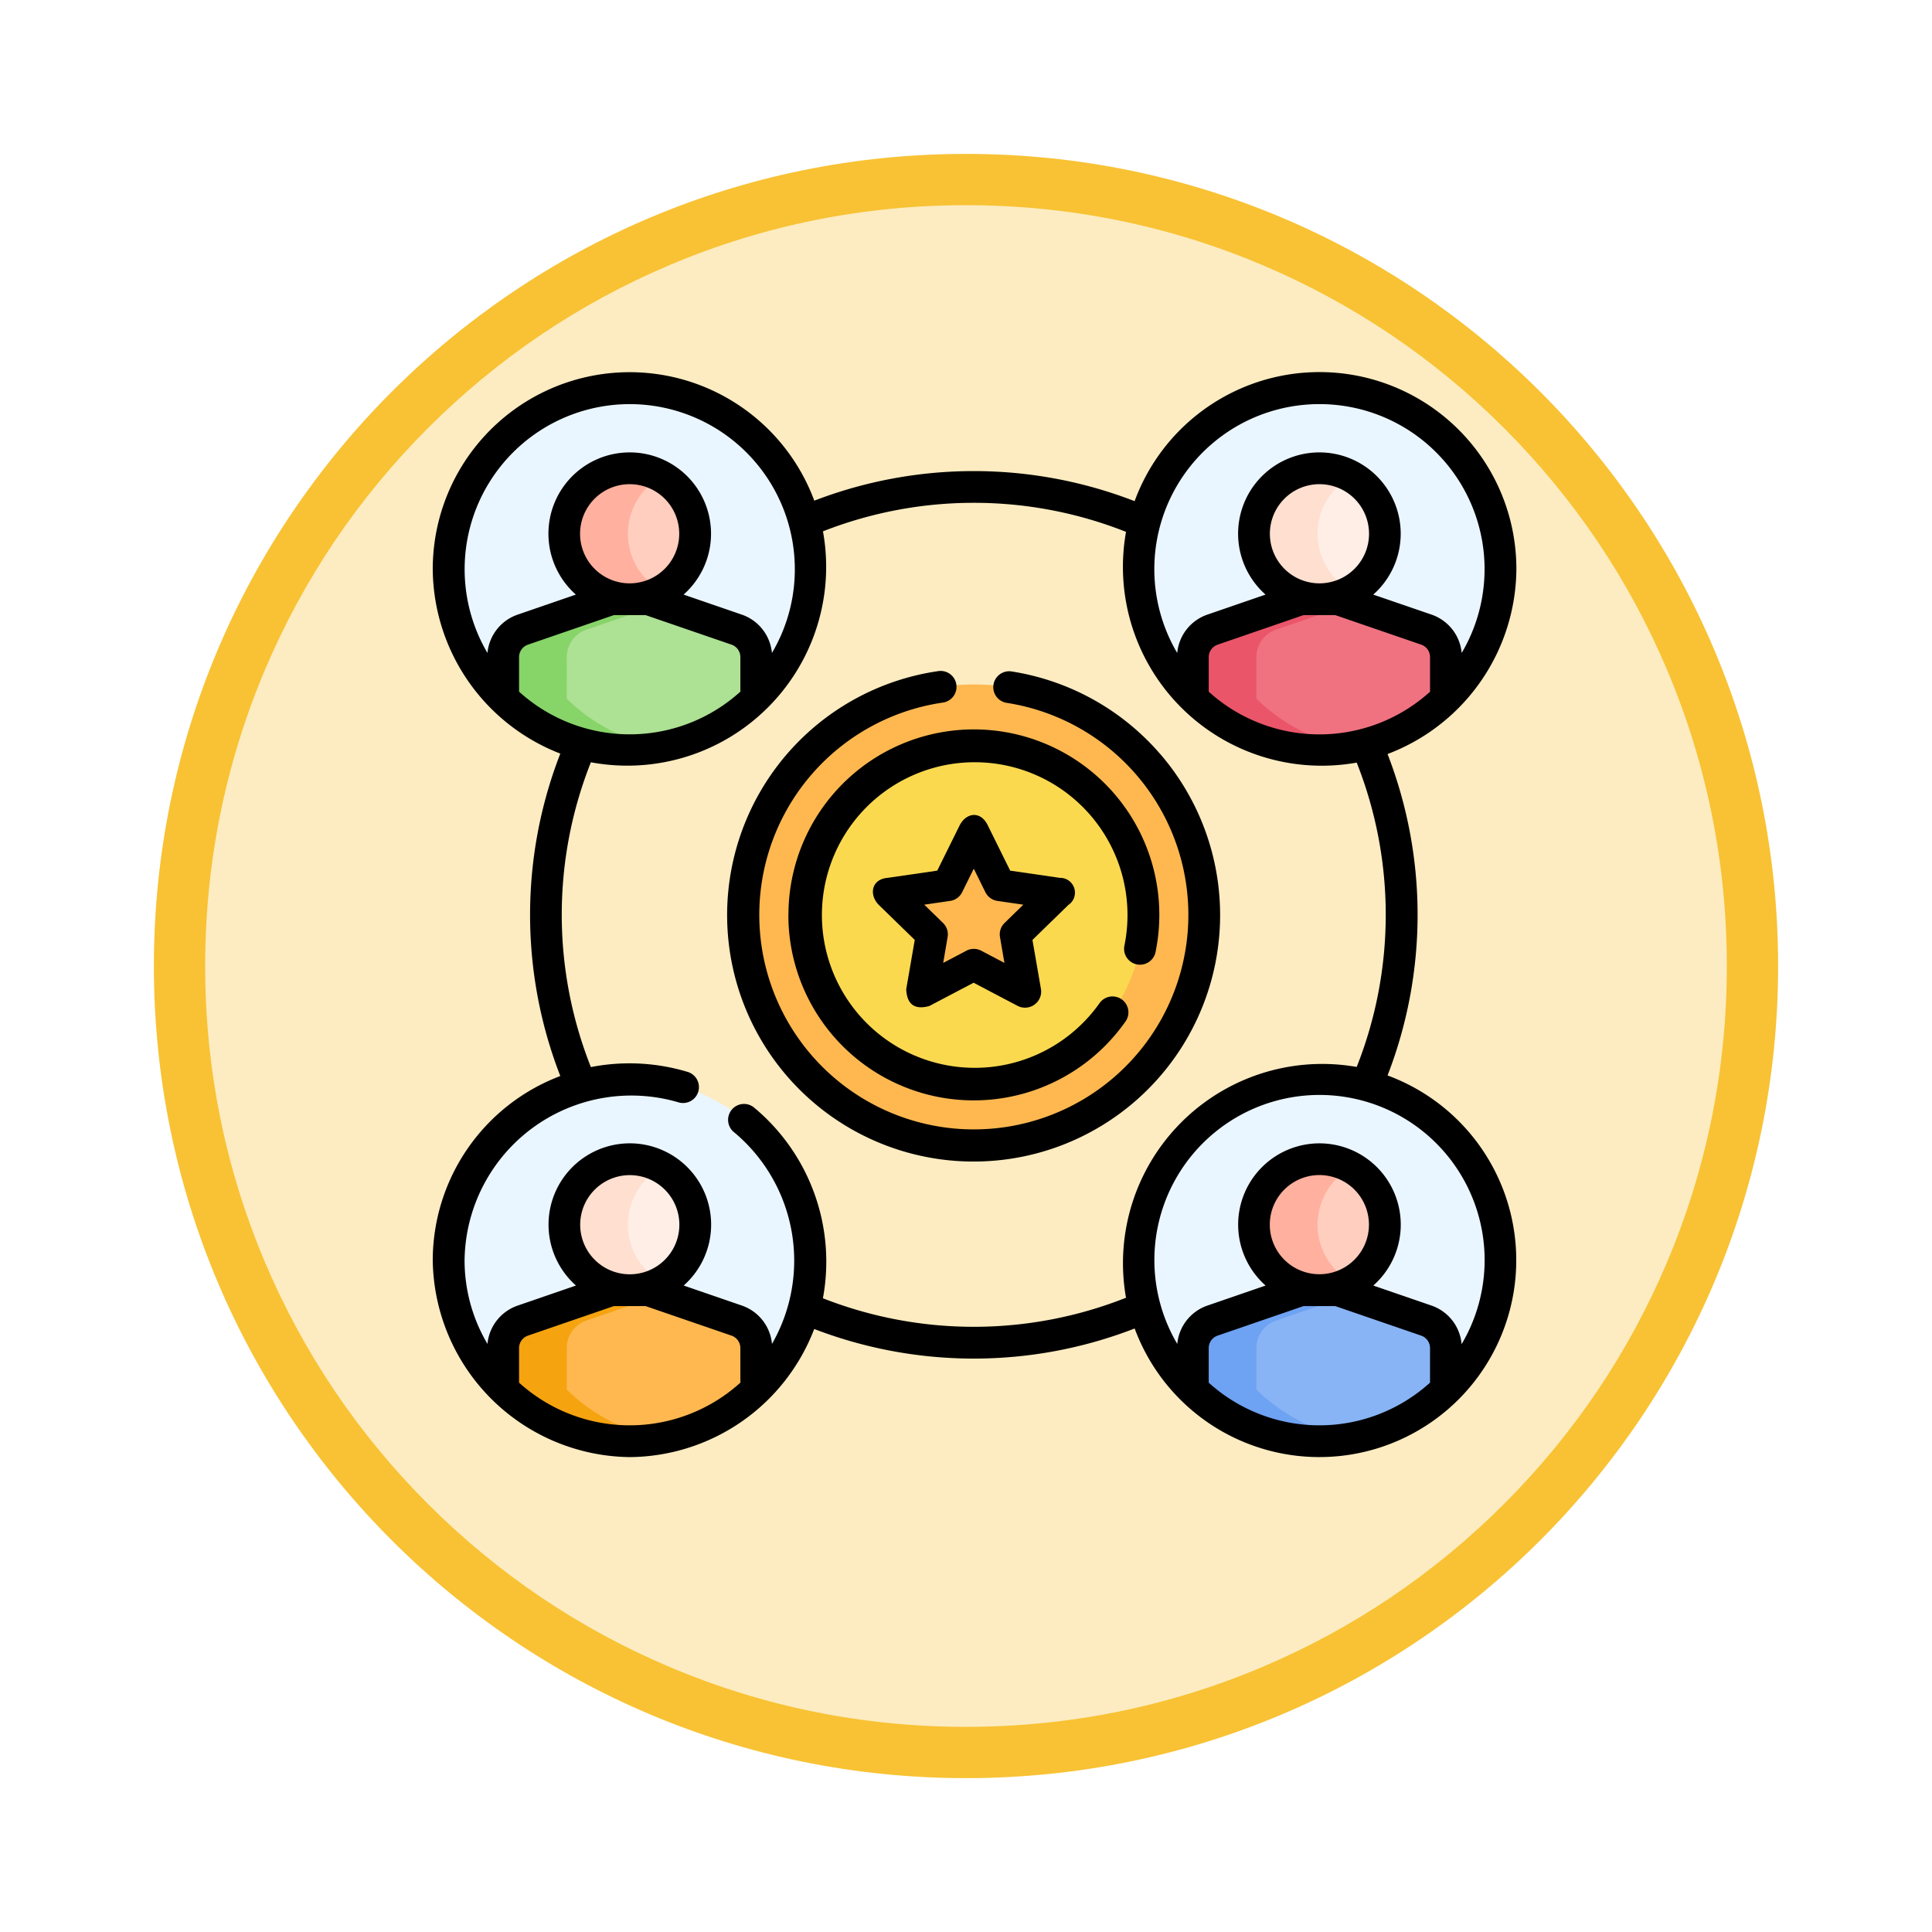 <svg xmlns="http://www.w3.org/2000/svg" xmlns:xlink="http://www.w3.org/1999/xlink" width="113" height="113" viewBox="0 0 113 113">
  <defs>
    <filter id="Path_982547" x="0" y="0" width="113" height="113" filterUnits="userSpaceOnUse">
      <feOffset dy="3" input="SourceAlpha"/>
      <feGaussianBlur stdDeviation="3" result="blur"/>
      <feFlood flood-opacity="0.161"/>
      <feComposite operator="in" in2="blur"/>
      <feComposite in="SourceGraphic"/>
    </filter>
  </defs>
  <g id="Group_1224349" data-name="Group 1224349" transform="translate(-743 -1459.043)">
    <g id="Group_1224257" data-name="Group 1224257" transform="translate(0 6)">
      <g id="Group_1223773" data-name="Group 1223773" transform="translate(0 -4451.031)">
        <g id="Group_1206282" data-name="Group 1206282" transform="translate(0 -3448.335)">
          <g id="Group_1203803" data-name="Group 1203803" transform="translate(0 6552.41)">
            <g id="Group_1202425" data-name="Group 1202425" transform="translate(-0.25 1464)">
              <g id="Group_1178324" data-name="Group 1178324" transform="translate(0 424)">
                <g id="Group_1177680" data-name="Group 1177680" transform="translate(752.25 918)">
                  <g id="Group_1172010" data-name="Group 1172010">
                    <g id="Group_1171046" data-name="Group 1171046">
                      <g id="Group_1148525" data-name="Group 1148525">
                        <g transform="matrix(1, 0, 0, 1, -9, -6)" filter="url(#Path_982547)">
                          <g id="Path_982547-2" data-name="Path 982547" transform="translate(9 6)" fill="#fdecc1">
                            <path d="M 47.5 93.5 C 41.289 93.5 35.265 92.284 29.595 89.886 C 24.118 87.569 19.198 84.252 14.973 80.027 C 10.748 75.802 7.431 70.882 5.114 65.405 C 2.716 59.735 1.5 53.711 1.5 47.5 C 1.5 41.289 2.716 35.265 5.114 29.595 C 7.431 24.118 10.748 19.198 14.973 14.973 C 19.198 10.748 24.118 7.431 29.595 5.114 C 35.265 2.716 41.289 1.5 47.5 1.5 C 53.711 1.5 59.735 2.716 65.405 5.114 C 70.882 7.431 75.802 10.748 80.027 14.973 C 84.252 19.198 87.569 24.118 89.886 29.595 C 92.284 35.265 93.5 41.289 93.5 47.5 C 93.5 53.711 92.284 59.735 89.886 65.405 C 87.569 70.882 84.252 75.802 80.027 80.027 C 75.802 84.252 70.882 87.569 65.405 89.886 C 59.735 92.284 53.711 93.5 47.5 93.5 Z" stroke="none"/>
                            <path d="M 47.5 3 C 41.491 3 35.664 4.176 30.18 6.496 C 24.881 8.737 20.122 11.946 16.034 16.034 C 11.946 20.122 8.737 24.881 6.496 30.18 C 4.176 35.664 3 41.491 3 47.5 C 3 53.509 4.176 59.336 6.496 64.82 C 8.737 70.119 11.946 74.878 16.034 78.966 C 20.122 83.054 24.881 86.263 30.18 88.504 C 35.664 90.824 41.491 92 47.5 92 C 53.509 92 59.336 90.824 64.82 88.504 C 70.119 86.263 74.878 83.054 78.966 78.966 C 83.054 74.878 86.263 70.119 88.504 64.82 C 90.824 59.336 92 53.509 92 47.5 C 92 41.491 90.824 35.664 88.504 30.18 C 86.263 24.881 83.054 20.122 78.966 16.034 C 74.878 11.946 70.119 8.737 64.82 6.496 C 59.336 4.176 53.509 3 47.5 3 M 47.5 0 C 73.734 0 95 21.266 95 47.5 C 95 73.734 73.734 95 47.5 95 C 21.266 95 0 73.734 0 47.5 C 0 21.266 21.266 0 47.5 0 Z" stroke="none" fill="#f8c234"/>
                          </g>
                        </g>
                      </g>
                    </g>
                  </g>
                </g>
              </g>
            </g>
          </g>
        </g>
      </g>
      <g id="trabajo-en-equipo_1_" data-name="trabajo-en-equipo (1)" transform="translate(768.011 1474.82)">
        <circle id="Ellipse_12509" data-name="Ellipse 12509" cx="13.475" cy="13.475" r="13.475" transform="translate(18.47 18.255)" fill="#ffb850"/>
        <path id="Path_1176057" data-name="Path 1176057" d="M28.98,344.133a10.588,10.588,0,1,1-10.588-10.588A10.547,10.547,0,0,1,28.98,344.133Z" transform="translate(-6.572 -292.203)" fill="#eaf6ff"/>
        <path id="Path_1176058" data-name="Path 1176058" d="M48.309,436.513v2.426a10.583,10.583,0,0,1-14.8,0v-2.426a1.7,1.7,0,0,1,1.149-1.61l5.169-1.777h2.169l5.167,1.777A1.7,1.7,0,0,1,48.309,436.513Z" transform="translate(-29.087 -379.44)" fill="#ffb850"/>
        <path id="Path_1176059" data-name="Path 1176059" d="M37.223,438.938a10.539,10.539,0,0,0,5.543,2.856,10.595,10.595,0,0,1-9.261-2.856v-2.426a1.7,1.7,0,0,1,1.149-1.61l5.169-1.777h2.169l.775.266L38.372,434.9a1.7,1.7,0,0,0-1.149,1.61Z" transform="translate(-29.087 -379.44)" fill="#f5a30f"/>
        <path id="Path_1176060" data-name="Path 1176060" d="M354.42,344.133a10.588,10.588,0,1,1-10.588-10.588A10.547,10.547,0,0,1,354.42,344.133Z" transform="translate(-291.675 -292.203)" fill="#eaf6ff"/>
        <path id="Path_1176061" data-name="Path 1176061" d="M373.749,436.513v2.426a10.583,10.583,0,0,1-14.8,0v-2.426a1.7,1.7,0,0,1,1.15-1.61l5.167-1.777h2.169L372.6,434.9A1.7,1.7,0,0,1,373.749,436.513Z" transform="translate(-314.189 -379.44)" fill="#88b4f5"/>
        <path id="Path_1176062" data-name="Path 1176062" d="M362.663,438.938a10.539,10.539,0,0,0,5.543,2.856,10.595,10.595,0,0,1-9.261-2.856v-2.426a1.7,1.7,0,0,1,1.15-1.61l5.167-1.777h2.169l.775.266-4.393,1.511a1.7,1.7,0,0,0-1.15,1.61Z" transform="translate(-314.189 -379.44)" fill="#6ea2f2"/>
        <path id="Path_1176063" data-name="Path 1176063" d="M354.42,18.093a10.549,10.549,0,0,1-3.185,7.568h0a10.586,10.586,0,0,1-14.8,0h0a10.587,10.587,0,1,1,17.99-7.568Z" transform="translate(-291.675 -6.575)" fill="#eaf6ff"/>
        <path id="Path_1176064" data-name="Path 1176064" d="M373.749,110.471V112.9a10.586,10.586,0,0,1-14.8,0v-2.428a1.7,1.7,0,0,1,1.15-1.61l5.167-1.776h2.169l5.169,1.776A1.7,1.7,0,0,1,373.749,110.471Z" transform="translate(-314.189 -93.812)" fill="#f07281"/>
        <path id="Path_1176065" data-name="Path 1176065" d="M362.663,112.9a10.546,10.546,0,0,0,5.543,2.855,10.6,10.6,0,0,1-9.261-2.855v-2.428a1.7,1.7,0,0,1,1.15-1.61l5.167-1.776h2.169l.775.266-4.393,1.51a1.7,1.7,0,0,0-1.15,1.61Z" transform="translate(-314.189 -93.812)" fill="#eb5569"/>
        <path id="Path_1176066" data-name="Path 1176066" d="M28.98,18.093a10.549,10.549,0,0,1-3.185,7.568h0a10.586,10.586,0,0,1-14.8,0h0a10.587,10.587,0,1,1,17.99-7.568Z" transform="translate(-6.572 -6.575)" fill="#eaf6ff"/>
        <path id="Path_1176067" data-name="Path 1176067" d="M48.309,110.471V112.9a10.586,10.586,0,0,1-14.8,0v-2.428a1.7,1.7,0,0,1,1.149-1.61l5.169-1.776h2.169l5.167,1.776A1.7,1.7,0,0,1,48.309,110.471Z" transform="translate(-29.087 -93.812)" fill="#ade194"/>
        <path id="Path_1176068" data-name="Path 1176068" d="M37.223,112.9a10.546,10.546,0,0,0,5.543,2.855,10.6,10.6,0,0,1-9.261-2.855v-2.428a1.7,1.7,0,0,1,1.149-1.61l5.169-1.776h2.169l.775.266-4.394,1.51a1.7,1.7,0,0,0-1.149,1.61Z" transform="translate(-29.087 -93.812)" fill="#87d469"/>
        <circle id="Ellipse_12510" data-name="Ellipse 12510" cx="9.916" cy="9.916" r="9.916" transform="matrix(0.987, -0.16, 0.16, 0.987, 20.563, 23.533)" fill="#fbd94f"/>
        <path id="Path_1176069" data-name="Path 1176069" d="M220.991,217.277l1.513,3.065,3.382.491-2.448,2.386.578,3.369L220.991,225l-3.025,1.59.578-3.369-2.447-2.386,3.382-.491Z" transform="translate(-189.046 -190.346)" fill="#ffb850"/>
        <circle id="Ellipse_12511" data-name="Ellipse 12511" cx="3.826" cy="3.826" r="3.826" transform="translate(48.333 5.617)" fill="#ffeee6"/>
        <path id="Path_1176070" data-name="Path 1176070" d="M393.489,52.484a3.826,3.826,0,1,1,0-6.687,3.826,3.826,0,0,0,0,6.687Z" transform="translate(-339.472 -39.698)" fill="#ffdfcf"/>
        <circle id="Ellipse_12512" data-name="Ellipse 12512" cx="3.826" cy="3.826" r="3.826" transform="translate(7.995 5.617)" fill="#ffcebf"/>
        <path id="Path_1176071" data-name="Path 1176071" d="M68.04,52.484a3.826,3.826,0,1,1,0-6.687,3.825,3.825,0,0,0,0,6.687Z" transform="translate(-54.361 -39.698)" fill="#ffb09e"/>
        <circle id="Ellipse_12513" data-name="Ellipse 12513" cx="3.826" cy="3.826" r="3.826" transform="translate(48.333 46.03)" fill="#ffcebf"/>
        <path id="Path_1176072" data-name="Path 1176072" d="M393.489,378.534a3.826,3.826,0,1,1,0-6.687,3.826,3.826,0,0,0,0,6.687Z" transform="translate(-339.472 -325.335)" fill="#ffb09e"/>
        <circle id="Ellipse_12514" data-name="Ellipse 12514" cx="3.826" cy="3.826" r="3.826" transform="translate(7.995 46.03)" fill="#ffeee6"/>
        <path id="Path_1176073" data-name="Path 1176073" d="M68.04,378.534a3.826,3.826,0,1,1,0-6.687,3.825,3.825,0,0,0,0,6.687Z" transform="translate(-54.361 -325.335)" fill="#ffdfcf"/>
        <g id="Group_1224256" data-name="Group 1224256" transform="translate(0.303 0)">
          <path id="Path_1176074" data-name="Path 1176074" d="M168.085,179.35a10.843,10.843,0,0,0,19.7,6.263.93.93,0,1,0-1.516-1.076,8.937,8.937,0,1,1,1.468-3.372.93.93,0,0,0,1.821.377,10.846,10.846,0,1,0-21.468-2.191Z" transform="translate(-147.289 -147.618)"/>
          <path id="Path_1176075" data-name="Path 1176075" d="M218.976,212.557l-2.9-.421-1.3-2.627c-.418-.9-1.285-.776-1.667,0l-1.3,2.627-2.9.421c-.97.08-1.093,1.01-.515,1.586l2.1,2.045-.5,2.887q.065,1.328,1.349.98l2.593-1.363,2.593,1.363a.944.944,0,0,0,1.349-.98l-.5-2.887,2.1-2.045A.866.866,0,0,0,218.976,212.557Zm-3.23,2.64a.93.93,0,0,0-.267.823l.259,1.512-1.358-.714a.93.93,0,0,0-.865,0l-1.358.714.259-1.512a.93.93,0,0,0-.267-.823l-1.1-1.071,1.518-.221a.929.929,0,0,0,.7-.509l.679-1.376.679,1.376a.929.929,0,0,0,.7.509l1.518.221Z" transform="translate(-182.305 -182.99)"/>
          <path id="Path_1176076" data-name="Path 1176076" d="M56.145,41.125a26.026,26.026,0,0,0,0-18.8,11.655,11.655,0,0,0,7.535-10.807A11.517,11.517,0,0,0,41.351,7.535a26.023,26.023,0,0,0-18.735-.029A11.517,11.517,0,0,0,.3,11.517,11.655,11.655,0,0,0,7.761,22.3a26.02,26.02,0,0,0,0,18.858A11.536,11.536,0,0,0,.3,51.93,11.664,11.664,0,0,0,11.82,63.447a11.649,11.649,0,0,0,10.791-7.493,26.023,26.023,0,0,0,18.743-.03,11.517,11.517,0,1,0,14.79-14.8Zm2.486-22.445a9.639,9.639,0,0,1-12.945,0v-2.02a.772.772,0,0,1,.522-.731L51.229,14.2h1.859l5.022,1.726a.771.771,0,0,1,.52.731v2.02ZM49.262,9.442a2.9,2.9,0,1,1,2.9,2.9A2.9,2.9,0,0,1,49.262,9.442Zm2.9-7.583a9.652,9.652,0,0,1,8.319,14.556,2.629,2.629,0,0,0-1.764-2.245L55.309,13a4.755,4.755,0,1,0-6.3,0l-3.4,1.17a2.629,2.629,0,0,0-1.766,2.246A9.652,9.652,0,0,1,52.158,1.859ZM3.5,16.415a9.656,9.656,0,1,1,17.977-4.9,9.6,9.6,0,0,1-1.339,4.9,2.629,2.629,0,0,0-1.764-2.245L14.971,13a4.755,4.755,0,1,0-6.3,0l-3.4,1.17A2.629,2.629,0,0,0,3.5,16.415ZM14.716,9.442a2.9,2.9,0,1,1-2.9-2.9A2.9,2.9,0,0,1,14.716,9.442ZM5.348,18.679v-2.02a.772.772,0,0,1,.522-.731L10.891,14.2H12.75l5.022,1.726a.771.771,0,0,1,.52.731v2.02a9.639,9.639,0,0,1-12.945,0ZM18.293,59.092a9.639,9.639,0,0,1-12.945,0V57.072a.772.772,0,0,1,.522-.731l5.021-1.726H12.75l5.022,1.726a.771.771,0,0,1,.52.731ZM8.924,49.855a2.9,2.9,0,1,1,2.9,2.9A2.9,2.9,0,0,1,8.924,49.855Zm31.927,4.27a24.168,24.168,0,0,1-17.731.032,11.726,11.726,0,0,0-4-11.133.93.93,0,1,0-1.179,1.437,9.776,9.776,0,0,1,2.2,12.366,2.629,2.629,0,0,0-1.764-2.245l-3.4-1.17a4.755,4.755,0,1,0-6.3,0l-3.4,1.17A2.63,2.63,0,0,0,3.5,56.827a9.6,9.6,0,0,1-1.339-4.9,9.754,9.754,0,0,1,12.528-9.224.93.93,0,0,0,.553-1.775,11.775,11.775,0,0,0-5.693-.293,24.165,24.165,0,0,1,0-17.827A11.628,11.628,0,0,0,23.123,9.3a24.166,24.166,0,0,1,17.726.031A11.629,11.629,0,0,0,54.341,22.827a24.17,24.17,0,0,1,0,17.8,11.655,11.655,0,0,0-13.494,13.5Zm4.834,4.967v-2.02a.772.772,0,0,1,.522-.731l5.021-1.726h1.859l5.022,1.726a.771.771,0,0,1,.52.731v2.02a9.639,9.639,0,0,1-12.945,0Zm6.472-6.341a2.9,2.9,0,1,1,2.9-2.9A2.9,2.9,0,0,1,52.158,52.751Zm8.319,4.077a2.629,2.629,0,0,0-1.764-2.245l-3.4-1.17a4.755,4.755,0,1,0-6.3,0l-3.4,1.17a2.629,2.629,0,0,0-1.766,2.246,9.658,9.658,0,1,1,16.638,0Z" transform="translate(-0.303 0)"/>
          <path id="Path_1176077" data-name="Path 1176077" d="M164.673,145.79a14.422,14.422,0,0,0-8.666-4.826.93.93,0,1,0-.288,1.837,12.548,12.548,0,1,1-3.774-.018.93.93,0,1,0-.269-1.84,14.417,14.417,0,1,0,13,4.847Z" transform="translate(-122.129 -123.465)"/>
        </g>
      </g>
    </g>
  </g>
</svg>
